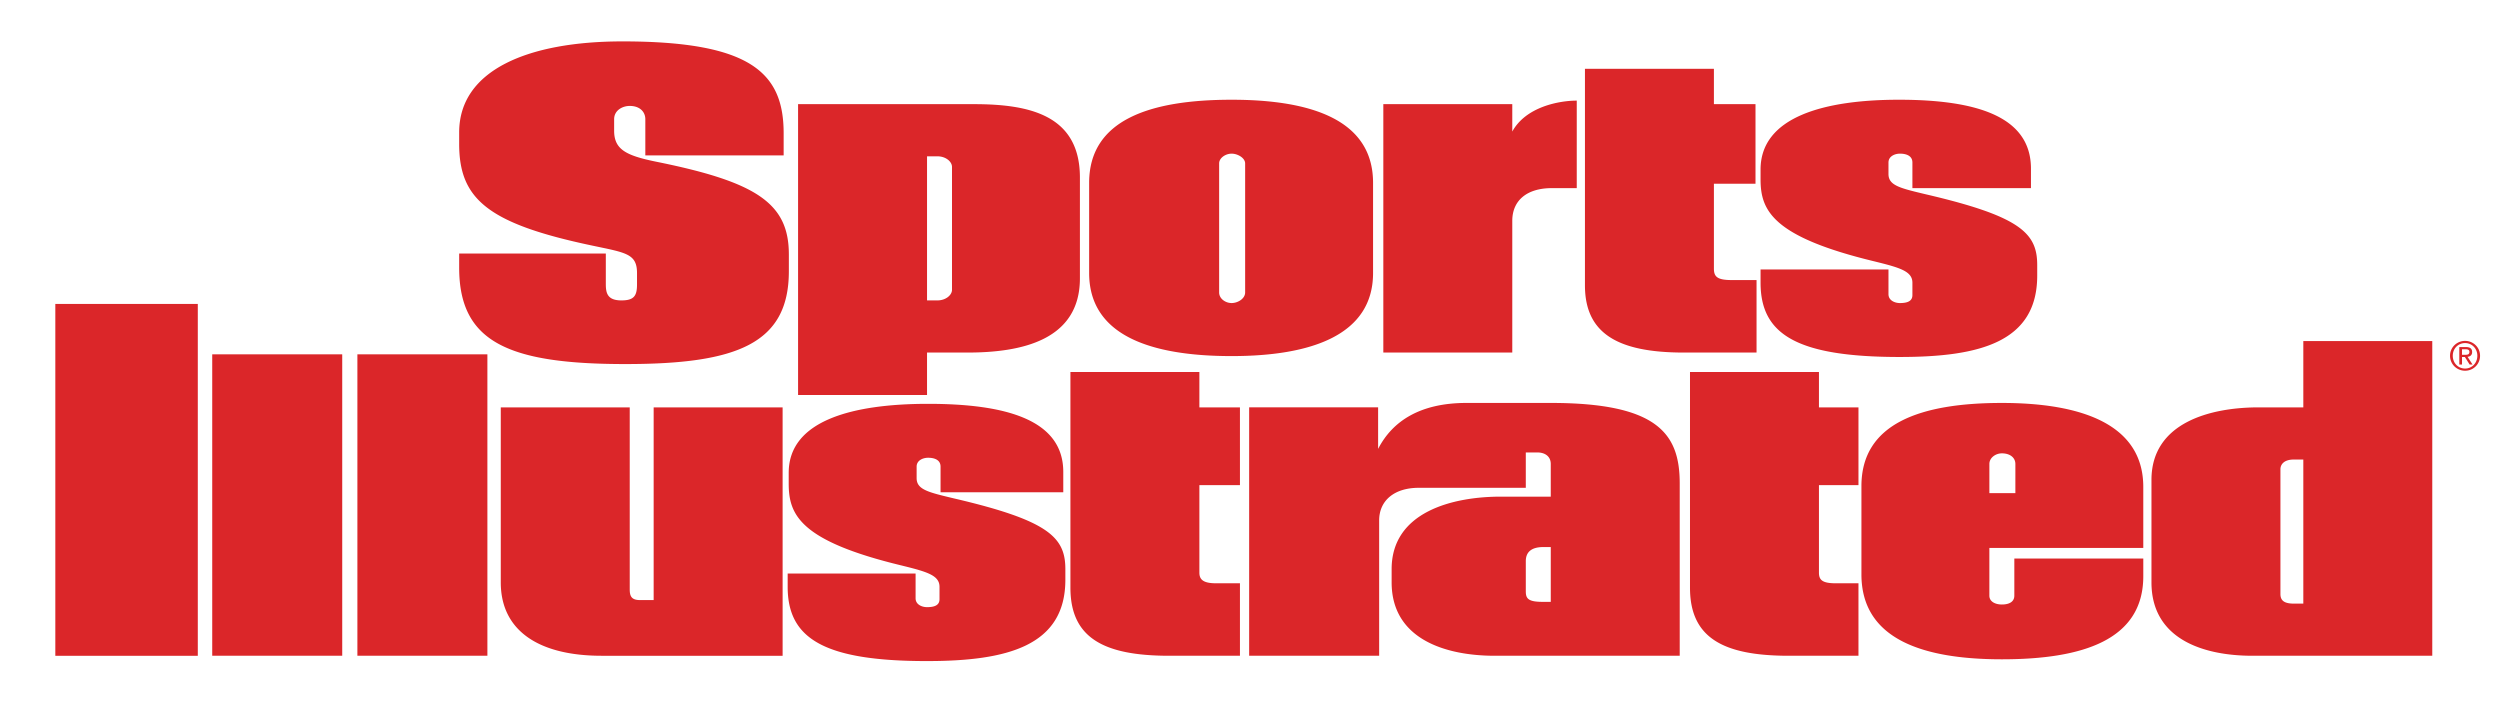 <svg xmlns="http://www.w3.org/2000/svg" width="605" height="170" viewBox="0 0 605 170"><path fill="#DB2629" d="M301.324 70.773c0 1.498-1.762 2.566-3.271 2.566-1.511 0-3.021-1.068-3.021-2.566V39.54c0-1.284 1.51-2.354 3.021-2.354 1.512 0 3.271 1.07 3.271 2.354v31.233zm-110.421-5.135v-4.063c0-12.408-7.802-17.541-32.215-22.463-7.299-1.498-10.067-2.994-10.067-7.486v-2.782c0-2.14 2.013-3.208 3.774-3.208 2.518 0 3.775 1.498 3.775 3.208v8.771h33.474v-5.348c0-14.548-7.802-22.248-39.011-22.248-22.651 0-39.514 6.846-39.514 22.034v2.78c0 13.265 6.796 19.255 32.215 24.602 8.055 1.713 10.823 1.926 10.823 6.633v2.781c0 2.78-.756 3.85-3.776 3.85-3.522 0-3.774-1.924-3.774-4.063v-7.273H111.12v3.423c0 17.971 11.829 23.317 40.27 23.317 26.929-.001 39.513-4.921 39.513-22.465zm234.181 19.68V67.775h-6.039c-3.525 0-4.279-.854-4.279-2.779V44.459h10.066V25.206h-10.066v-8.56h-31.209V69.06c0 11.553 7.805 16.258 23.91 16.258h17.617zm-92.803-19.254V44.245c0-15.189-14.852-20.109-34.229-20.109-19.883 0-34.479 4.92-34.479 20.109v21.819c0 14.978 14.598 20.109 34.479 20.109 19.38.002 34.229-5.131 34.229-20.109zm160.725.644v-2.567c0-7.701-4.027-11.767-26.932-17.113-6.291-1.498-9.063-2.141-9.063-4.92v-2.781c0-1.498 1.514-2.141 2.771-2.141 1.762 0 3.02.643 3.02 2.141v6.203h28.691v-4.707c0-12.621-13.086-16.687-31.963-16.687-17.869 0-33.475 4.064-33.475 16.9v2.354c0 7.487 2.77 13.903 27.686 19.896 6.041 1.497 9.061 2.353 9.061 5.134v2.995c0 1.497-1.258 1.926-3.02 1.926-1.258 0-2.771-.644-2.771-2.14v-5.99h-30.955v3.209c0 12.408 8.559 17.971 33.727 17.971 19.379-.002 33.223-3.638 33.223-19.683zm-231.667.642V42.962c0-15.188-12.332-17.756-25.671-17.756h-42.534v70.383h31.208V85.318h9.815c13.089 0 27.182-2.996 27.182-17.968zM47.868 158.695V73.552h-34.48v85.144h34.48zm540.741 0V82.538h-31.207v16.045H546.58c-11.578 0-25.924 3.637-25.924 17.543v24.813c0 13.905 12.836 17.756 24.412 17.756h43.541zm-470.66 0V85.747h-31.46v72.948h31.46zm-35.131 0V85.747H51.359v72.948h31.459zm366.93 0v-17.541h-5.535c-3.271 0-4.027-.854-4.027-2.567v-21.179h9.563V98.583h-9.563v-8.558h-31.209v52.199c0 11.979 7.803 16.471 23.91 16.471h16.861zm-149.682 0v-17.541h-5.789c-3.021 0-4.027-.854-4.027-2.567v-21.179h9.816V98.583h-9.816v-8.558h-31.208v52.199c0 11.979 7.802 16.471 23.91 16.471h17.114zm218.61-19.252v-4.278h-31.209v8.983c0 1.498-1.258 2.141-3.02 2.141-1.51 0-3.021-.643-3.021-2.141v-11.553h37.248v-14.76c0-14.975-14.598-20.323-34.229-20.323s-33.979 4.921-33.979 20.109v21.392c0 15.404 14.348 20.538 33.979 20.538s34.231-4.704 34.231-20.108zm-329.284 19.252V98.583h-31.208v46.637h-3.271c-2.014 0-2.518-.854-2.518-2.567V98.585h-31.208v42.356c0 11.768 9.312 17.756 24.413 17.756h43.792v-.002zm68.424-18.395v-2.567c0-7.701-4.026-11.767-26.932-17.112-6.292-1.498-9.061-2.14-9.061-4.923v-2.778c0-1.498 1.511-2.142 2.769-2.142 1.764 0 3.021.644 3.021 2.142v6.203h29.698v-4.92c0-12.621-13.845-16.474-32.721-16.474-17.869 0-33.725 3.853-33.725 16.688v2.564c0 7.488 2.517 13.906 27.433 19.896 6.04 1.498 9.063 2.354 9.063 5.135v2.995c0 1.497-1.258 1.925-3.021 1.925-1.258 0-2.768-.642-2.768-2.139v-5.99h-30.957v3.209c0 12.408 8.558 17.971 33.725 17.971 19.382-.001 33.476-3.639 33.476-19.683zm-27.433-70.17c0 1.284-1.511 2.567-3.521 2.567h-2.52v-34.87h2.52c2.013 0 3.521 1.282 3.521 2.565V70.13zm257.336 49.204h-6.291v-7.061c0-1.496 1.51-2.565 3.021-2.565 2.014 0 3.271 1.069 3.271 2.565l-.001 7.061zm69.683 26.741h-2.268c-2.518 0-3.271-.855-3.271-2.354v-30.164c0-1.068.754-2.354 3.271-2.354h2.268v34.872zM381.576 24.35c-4.279 0-12.332 1.498-15.604 7.488v-6.632h-31.209v60.112h31.209V53.443c0-4.92 3.523-7.916 9.564-7.916h6.039l.001-21.177zm24.916 134.345V116.98c0-11.979-5.285-19.469-31.207-19.469h-20.387c-11.074 0-17.869 4.278-21.395 11.124V98.581h-31.208v60.112h31.46v-32.729c0-4.92 3.775-7.916 9.563-7.916h25.924v-8.557h2.77c2.016 0 3.271 1.069 3.271 2.78v7.914h-12.082c-11.576 0-26.426 3.637-26.426 17.543v3.209c0 13.905 13.34 17.756 24.916 17.756h44.8v.002zm-31.207-13.047h-2.014c-3.523 0-4.027-.854-4.027-2.565v-7.272c0-2.142 1.258-3.425 4.279-3.425h1.762v13.262zm221.266-63.153c1.973 0 3.621 1.555 3.621 3.592a3.6 3.6 0 0 1-3.621 3.631c-1.979 0-3.639-1.555-3.639-3.631 0-2.037 1.66-3.592 3.639-3.592zm0 6.693c1.672 0 2.965-1.334 2.965-3.101 0-1.729-1.293-3.062-2.965-3.062-1.688 0-2.98 1.332-2.98 3.062-.003 1.767 1.29 3.101 2.98 3.101zm-1.408-5.198h1.633c1.004 0 1.477.396 1.477 1.207 0 .764-.482 1.082-1.109 1.148l1.207 1.864h-.705l-1.146-1.815h-.695v1.815h-.656V83.99h-.006zm.656 1.873h.688c.577 0 1.107-.028 1.107-.694 0-.56-.48-.646-.926-.646h-.869v1.34z"/></svg>